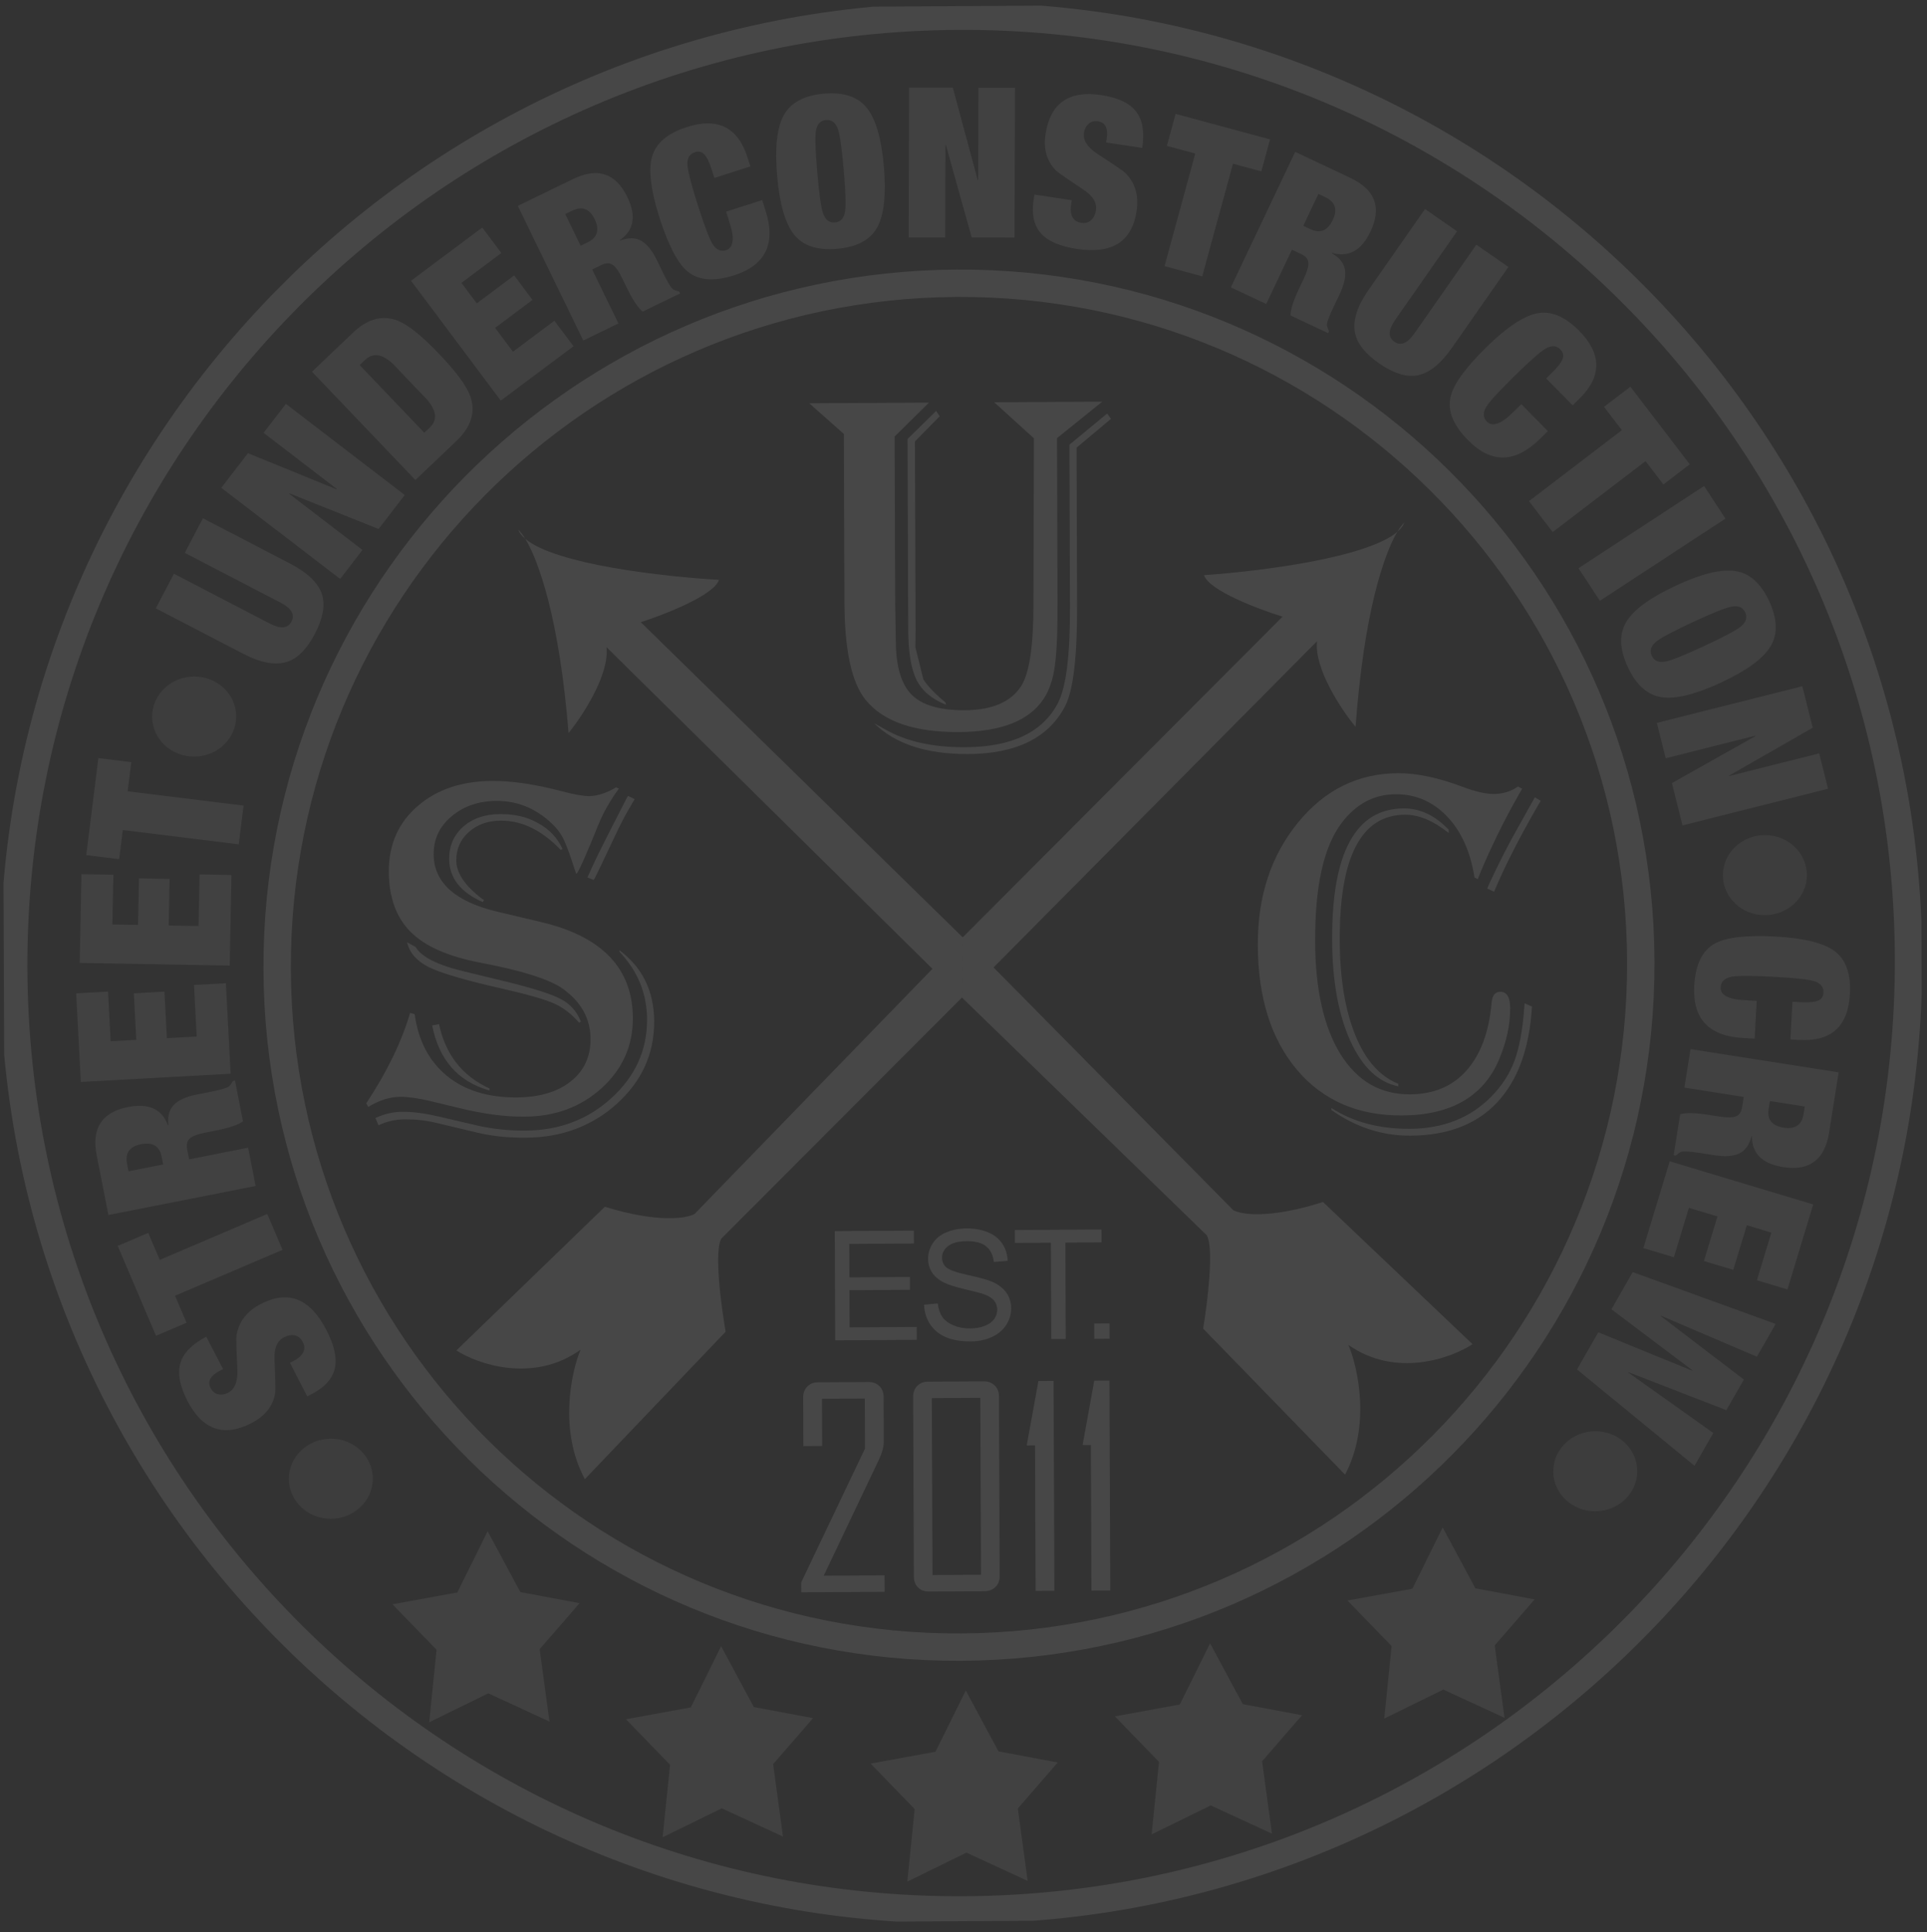 <svg width="352" height="353" viewBox="0 0 352 353" fill="none" xmlns="http://www.w3.org/2000/svg">
<rect x="0" y="0" width="352" height="353" fill="#333333" stroke="none"/>
<g clip-path="url(#clip0)">
<path d="M348.632 175.013C348.956 270.558 271.734 348.433 176.154 348.953C80.575 349.474 2.827 272.444 2.503 176.899C2.18 81.354 79.402 3.479 174.982 2.959C270.561 2.438 348.309 79.468 348.632 175.013Z" stroke="white" stroke-opacity="0.1" stroke-width="5"/>
<path d="M299.72 175.668C299.954 244.479 244.379 300.561 175.597 300.936C106.815 301.31 50.862 245.836 50.629 177.024C50.396 108.212 105.97 52.13 174.752 51.755C243.535 51.381 299.487 106.856 299.72 175.668Z" stroke="white" stroke-opacity="0.1" stroke-width="5"/>
<path d="M28.46 111.148L31.767 104.822L49.284 113.931C51.256 114.957 52.575 114.835 53.238 113.565C53.902 112.296 53.248 111.148 51.275 110.122L33.758 101.013L37.065 94.686L52.983 102.964C56.248 104.662 58.205 106.574 58.853 108.699C59.425 110.64 58.982 113.005 57.524 115.794C56.066 118.582 54.382 120.288 52.471 120.909C50.341 121.618 47.644 121.123 44.378 119.425L28.46 111.148Z" fill="#FAF8F8" fill-opacity="0.07"/>
<path d="M141.954 32.153C141.506 27.011 141.915 23.306 143.181 21.038C144.446 18.745 146.875 17.439 150.469 17.119C154.064 16.799 156.682 17.656 158.323 19.691C159.962 21.7 161.006 25.275 161.455 30.417C161.903 35.56 161.495 39.277 160.23 41.571C158.964 43.838 156.533 45.132 152.939 45.452C149.345 45.772 146.728 44.927 145.088 42.918C143.447 40.884 142.402 37.295 141.954 32.153ZM149.295 31.5C149.63 35.344 149.974 37.814 150.326 38.912C150.744 40.157 151.475 40.734 152.52 40.641C153.565 40.548 154.185 39.851 154.38 38.551C154.537 37.408 154.448 34.915 154.114 31.071C153.778 27.227 153.435 24.756 153.082 23.659C152.665 22.413 151.934 21.837 150.889 21.93C149.844 22.023 149.223 22.72 149.029 24.02C148.871 25.162 148.961 27.656 149.295 31.5Z" fill="#FAF8F8" fill-opacity="0.07"/>
<path d="M306.145 106.989C310.834 104.809 314.461 103.927 317.024 104.341C319.611 104.744 321.662 106.579 323.179 109.845C324.695 113.112 324.774 115.864 323.413 118.102C322.076 120.329 319.062 122.532 314.373 124.713C309.683 126.892 306.045 127.78 303.458 127.377C300.895 126.963 298.855 125.122 297.338 121.856C295.821 118.589 295.732 115.842 297.069 113.615C298.429 111.378 301.454 109.168 306.145 106.989ZM309.242 113.661C305.737 115.291 303.526 116.459 302.612 117.165C301.58 117.983 301.285 118.867 301.727 119.816C302.167 120.766 303.033 121.11 304.322 120.849C305.452 120.605 307.769 119.669 311.274 118.04C314.781 116.411 316.99 115.242 317.904 114.536C318.937 113.718 319.232 112.835 318.791 111.885C318.35 110.935 317.485 110.591 316.195 110.852C315.065 111.095 312.748 112.032 309.242 113.661Z" fill="#FAF8F8" fill-opacity="0.07"/>
<path d="M208.65 27.031L202.048 26.038L202.147 25.393C202.444 23.447 201.923 22.373 200.582 22.172C199.874 22.065 199.293 22.223 198.84 22.646C198.392 23.044 198.117 23.572 198.017 24.229C197.804 25.619 198.627 26.919 200.487 28.13C203.547 30.116 205.257 31.291 205.615 31.655C207.385 33.447 208.053 35.758 207.621 38.588C206.771 44.148 203.146 46.447 196.747 45.483C193.711 45.027 191.547 44.119 190.253 42.761C188.875 41.287 188.392 39.197 188.806 36.493L188.951 35.546L195.78 36.574L195.682 37.218C195.36 39.316 195.972 40.48 197.514 40.713C198.223 40.819 198.816 40.663 199.295 40.244C199.776 39.799 200.075 39.198 200.191 38.44C200.407 37.024 199.62 35.742 197.829 34.594C194.844 32.619 193.207 31.481 192.917 31.179C191.211 29.474 190.569 27.244 190.991 24.49C191.852 18.854 195.242 16.482 201.16 17.372C204.222 17.833 206.345 18.838 207.531 20.387C208.721 21.91 209.095 24.125 208.65 27.031Z" fill="#FAF8F8" fill-opacity="0.07"/>
<path d="M37.682 244.225L40.749 250.145L40.169 250.445C38.419 251.351 37.855 252.406 38.478 253.608C38.807 254.244 39.275 254.619 39.883 254.735C40.469 254.864 41.057 254.774 41.648 254.468C42.898 253.82 43.468 252.388 43.358 250.172C43.172 246.529 43.122 244.455 43.206 243.951C43.62 241.464 45.099 239.561 47.645 238.241C52.646 235.649 56.632 237.222 59.605 242.961C61.014 245.682 61.548 247.966 61.207 249.811C60.822 251.795 59.413 253.417 56.98 254.678L56.128 255.12L52.956 248.995L53.536 248.695C55.422 247.718 56.007 246.537 55.291 245.154C54.962 244.518 54.487 244.132 53.867 243.992C53.225 243.865 52.563 243.977 51.881 244.331C50.608 244.991 50.031 246.383 50.151 248.507C50.302 252.083 50.34 254.077 50.266 254.49C49.886 256.873 48.457 258.707 45.979 259.991C40.91 262.618 37.001 261.278 34.252 255.971C32.831 253.227 32.399 250.919 32.958 249.047C33.493 247.187 35.069 245.58 37.682 244.225Z" fill="#FAF8F8" fill-opacity="0.07"/>
<path d="M212.724 48.632L218.333 28.055L213.149 26.655L214.743 20.808L232 25.468L230.406 31.316L225.222 29.916L219.612 50.492L212.724 48.632Z" fill="#FAF8F8" fill-opacity="0.07"/>
<path d="M288.34 103.811L311.281 88.792L315.187 94.754L292.245 109.773L288.34 103.811Z" fill="#FAF8F8" fill-opacity="0.07"/>
<path d="M279.292 91.555L296.259 78.593L293 74.332L297.822 70.649L308.668 84.83L303.847 88.513L300.588 84.253L283.622 97.215L279.292 91.555Z" fill="#FAF8F8" fill-opacity="0.07"/>
<path d="M51.614 228.353L31.977 236.738L34.081 241.672L28.501 244.055L21.499 227.631L27.079 225.249L29.183 230.183L48.819 221.798L51.614 228.353Z" fill="#FAF8F8" fill-opacity="0.07"/>
<path d="M43.609 154.257L22.434 151.65L21.766 156.977L15.749 156.236L17.972 138.506L23.989 139.246L23.321 144.574L44.496 147.179L43.609 154.257Z" fill="#FAF8F8" fill-opacity="0.07"/>
<path d="M260.304 38.187L266.158 42.258L254.841 58.468C253.567 60.293 253.517 61.615 254.692 62.432C255.867 63.248 257.091 62.744 258.366 60.919L269.682 44.708L275.535 48.779L265.252 63.509C263.142 66.531 260.99 68.229 258.796 68.605C256.795 68.928 254.504 68.192 251.923 66.397C249.344 64.603 247.869 62.721 247.499 60.749C247.071 58.55 247.912 55.94 250.021 52.918L260.304 38.187Z" fill="#FAF8F8" fill-opacity="0.07"/>
<path d="M224.842 52.499L236.586 27.745L246.677 32.505C251.208 34.642 252.432 37.907 250.348 42.298C248.693 45.788 246.35 47.088 243.322 46.197L243.289 46.266C244.725 47.114 245.525 48.141 245.688 49.349C245.861 50.534 245.536 51.993 244.714 53.727L243.711 55.842C242.779 57.806 242.34 59 242.394 59.421C242.422 59.661 242.544 60.03 242.761 60.528L242.596 60.874L235.73 57.635C235.73 56.561 236.268 54.891 237.343 52.626L238.132 50.962C238.791 49.575 239.073 48.562 238.979 47.925C238.91 47.297 238.481 46.798 237.695 46.428L235.996 45.626L231.292 55.542L224.842 52.499ZM240.832 35.433L238.069 41.258L239.352 41.863C241.155 42.714 242.523 42.157 243.454 40.192C244.364 38.273 243.907 36.883 242.08 36.022L240.832 35.433Z" fill="#FAF8F8" fill-opacity="0.07"/>
<path d="M308.804 191.68L335.867 195.921L334.114 206.942C333.327 211.89 330.532 213.988 325.731 213.236C321.916 212.638 320.012 210.761 320.023 207.606L319.947 207.594C319.534 209.211 318.769 210.269 317.655 210.767C316.565 211.269 315.072 211.372 313.177 211.075L310.865 210.712C308.717 210.376 307.448 210.293 307.058 210.465C306.836 210.56 306.516 210.781 306.097 211.129L305.718 211.071L306.912 203.572C307.944 203.268 309.699 203.31 312.175 203.698L313.995 203.983C315.51 204.221 316.562 204.204 317.149 203.933C317.732 203.689 318.092 203.137 318.228 202.279L318.524 200.423L307.683 198.724L308.804 191.68ZM329.667 202.17L323.3 201.171L323.076 202.573C322.763 204.541 323.681 205.695 325.828 206.032C327.925 206.36 329.133 205.527 329.45 203.532L329.667 202.17Z" fill="#FAF8F8" fill-opacity="0.07"/>
<path d="M282.429 69.143L283.525 68.067C284.603 67.008 285.243 66.163 285.449 65.533C285.671 64.92 285.533 64.359 285.03 63.849C284.295 63.103 283.364 63.068 282.236 63.748C281.253 64.355 279.383 66.013 276.626 68.722C273.868 71.431 272.178 73.271 271.553 74.243C270.855 75.358 270.873 76.289 271.609 77.035C272.379 77.818 273.511 77.654 275.006 76.545C275.406 76.258 276.373 75.362 277.908 73.855L282.746 78.769L281.295 80.196C276.766 84.645 272.387 84.721 268.157 80.425C265.433 77.659 264.372 75.012 264.975 72.487C265.503 70.213 267.665 67.211 271.464 63.48C275.226 59.784 278.348 57.701 280.832 57.231C283.35 56.761 285.901 57.837 288.482 60.458C292.622 64.663 292.628 68.793 288.502 72.847L287.269 74.058L282.429 69.143Z" fill="#FAF8F8" fill-opacity="0.07"/>
<path d="M327.424 183.024L328.957 183.104C330.465 183.182 331.521 183.085 332.125 182.809C332.729 182.559 333.049 182.076 333.089 181.362C333.145 180.315 332.543 179.606 331.283 179.233C330.172 178.919 327.688 178.661 323.83 178.459C319.972 178.257 317.474 178.254 316.336 178.451C315.042 178.69 314.366 179.333 314.309 180.379C314.25 181.477 315.132 182.202 316.958 182.553C317.439 182.655 318.753 182.762 320.899 182.874L320.524 189.765L318.492 189.659C312.156 189.328 309.152 186.15 309.48 180.127C309.692 176.248 310.934 173.676 313.206 172.413C315.242 171.265 318.916 170.83 324.23 171.108C329.494 171.383 333.134 172.278 335.153 173.791C337.196 175.331 338.117 177.939 337.917 181.614C337.595 187.51 334.548 190.307 328.774 190.005L327.05 189.914L327.424 183.024Z" fill="#FAF8F8" fill-opacity="0.07"/>
<path d="M106.548 62.217L94.584 37.617L104.633 32.726C109.144 30.529 112.461 31.613 114.583 35.978C116.27 39.446 115.816 42.082 113.22 43.885L113.254 43.954C114.816 43.364 116.121 43.382 117.166 44.01C118.2 44.614 119.136 45.778 119.974 47.5L120.996 49.602C121.946 51.554 122.602 52.641 122.966 52.862C123.17 52.99 123.535 53.125 124.06 53.267L124.227 53.611L117.39 56.939C116.552 56.268 115.585 54.807 114.49 52.556L113.686 50.902C113.015 49.524 112.402 48.672 111.845 48.347C111.311 48.01 110.653 48.032 109.87 48.413L108.178 49.237L112.97 59.091L106.548 62.217ZM103.252 39.107L106.067 44.896L107.345 44.274C109.141 43.4 109.563 41.986 108.614 40.034C107.687 38.128 106.313 37.617 104.495 38.502L103.252 39.107Z" fill="#FAF8F8" fill-opacity="0.07"/>
<path d="M46.694 216.688L19.797 221.989L17.657 211.045C16.696 206.13 18.601 203.203 23.372 202.262C27.165 201.515 29.598 202.624 30.674 205.588L30.749 205.574C30.581 203.914 30.936 202.659 31.812 201.809C32.664 200.964 34.032 200.356 35.916 199.986L38.214 199.532C40.348 199.111 41.569 198.754 41.877 198.458C42.053 198.294 42.278 197.976 42.551 197.505L42.928 197.431L44.384 204.878C43.518 205.517 41.854 206.08 39.393 206.565L37.585 206.922C36.078 207.218 35.096 207.594 34.637 208.049C34.173 208.479 34.025 209.121 34.192 209.973L34.552 211.816L45.325 209.692L46.694 216.688ZM23.477 213.999L29.806 212.752L29.533 211.36C29.151 209.404 27.892 208.636 25.758 209.057C23.673 209.468 22.825 210.664 23.212 212.645L23.477 213.999Z" fill="#FAF8F8" fill-opacity="0.07"/>
<path d="M130.488 32.511L130.023 31.05C129.566 29.614 129.103 28.663 128.632 28.196C128.185 27.722 127.621 27.594 126.938 27.812C125.938 28.131 125.485 28.946 125.579 30.257C125.677 31.405 126.31 33.818 127.479 37.494C128.649 41.169 129.525 43.504 130.11 44.497C130.79 45.621 131.63 46.023 132.629 45.704C133.678 45.369 134.046 44.287 133.731 42.456C133.658 41.97 133.296 40.705 132.645 38.66L139.23 36.558L139.845 38.493C141.766 44.531 139.848 48.468 134.093 50.305C130.386 51.488 127.541 51.243 125.558 49.57C123.767 48.077 122.066 44.799 120.455 39.736C118.86 34.721 118.416 31.002 119.122 28.577C119.846 26.121 121.963 24.332 125.474 23.211C131.108 21.413 134.8 23.264 136.55 28.766L137.072 30.409L130.488 32.511Z" fill="#FAF8F8" fill-opacity="0.07"/>
<path d="M91.472 73.195L75.081 51.293L88.092 41.568L91.582 46.23L84.292 51.679L87.093 55.422L93.921 50.317L97.273 54.796L90.444 59.9L93.703 64.256L101.27 58.6L104.76 63.263L91.472 73.195Z" fill="#FAF8F8" fill-opacity="0.07"/>
<path d="M304.994 212.174L331.219 220.059L326.51 235.587L320.927 233.908L323.566 225.209L319.085 223.86L316.614 232.01L311.251 230.399L313.722 222.249L308.507 220.68L305.768 229.711L300.185 228.033L304.994 212.174Z" fill="#FAF8F8" fill-opacity="0.07"/>
<path d="M303.363 240.454L318.546 252.051L315.346 257.649L297.495 250.716L297.457 250.783L312.965 261.813L309.536 267.811L288.07 250.211L291.955 243.414L309.13 250.447L309.167 250.38L294.356 239.215L298.242 232.418L324.355 241.888L320.927 247.885L303.4 240.387L303.363 240.454Z" fill="#FAF8F8" fill-opacity="0.07"/>
<path d="M41.955 176.423L14.556 175.932L14.881 159.717L20.713 159.822L20.531 168.907L25.213 168.991L25.384 160.481L30.986 160.582L30.816 169.091L36.265 169.188L36.453 159.759L42.286 159.864L41.955 176.423Z" fill="#FAF8F8" fill-opacity="0.07"/>
<path d="M42.129 196.178L14.763 197.675L13.909 181.483L19.735 181.165L20.213 190.236L24.89 189.981L24.441 181.483L30.037 181.176L30.485 189.675L35.928 189.377L35.431 179.96L41.257 179.642L42.129 196.178Z" fill="#FAF8F8" fill-opacity="0.07"/>
<path d="M65.704 66.704L77.506 79.063L78.534 78.083C79.405 77.253 79.665 76.283 79.312 75.172C79.043 74.334 78.388 73.353 77.348 72.227C79.093 74.128 78.272 73.305 74.885 69.758C71.497 66.211 70.714 65.352 72.533 67.183C71.455 66.093 70.504 65.393 69.68 65.085C68.585 64.681 67.603 64.894 66.732 65.724L65.704 66.704ZM75.881 87.703L56.987 67.918L64.493 60.766C67.18 58.205 69.93 57.49 72.744 58.62C74.606 59.385 77.1 61.402 80.222 64.672C83.345 67.942 85.245 70.525 85.922 72.42C86.919 75.28 86.074 77.991 83.387 80.552L75.881 87.703Z" fill="#FAF8F8" fill-opacity="0.07"/>
<path d="M62.136 105.775L40.422 89.124L45.292 82.795L61.482 89.406L61.529 89.345L48.148 79.083L52.222 73.789L73.936 90.442L69.159 96.648L52.845 90.136L52.798 90.197L66.21 100.482L62.136 105.775Z" fill="#FAF8F8" fill-opacity="0.07"/>
<path d="M333.923 144.109L307.34 150.806L305.402 143.074L320.667 134.487L320.648 134.413L304.266 138.54L302.645 132.072L329.23 125.375L331.13 132.958L315.865 141.704L315.883 141.778L332.303 137.642L333.923 144.109Z" fill="#FAF8F8" fill-opacity="0.07"/>
<path d="M165.979 43.381L166.063 16.009L174.047 16.017L178.601 32.89L178.677 32.89L178.729 16.022L185.407 16.029L185.323 43.401L177.493 43.393L172.786 26.482L172.71 26.482L172.657 43.388L165.979 43.381Z" fill="#FAF8F8" fill-opacity="0.07"/>
<path d="M60.458 277.492C64.697 277.467 68.122 274.169 68.106 270.128C68.091 266.086 64.641 262.829 60.402 262.854C56.162 262.879 52.738 266.177 52.754 270.218C52.769 274.26 56.219 277.517 60.458 277.492Z" fill="#FEFEFE" fill-opacity="0.05"/>
<path d="M291.433 276.124C295.673 276.099 299.097 272.802 299.081 268.76C299.066 264.718 295.617 261.462 291.377 261.487C287.137 261.512 283.714 264.809 283.729 268.851C283.745 272.893 287.194 276.149 291.433 276.124Z" fill="#FEFEFE" fill-opacity="0.05"/>
<path d="M35.496 138.238C39.735 138.213 43.16 134.916 43.144 130.874C43.128 126.832 39.679 123.576 35.439 123.601C31.2 123.626 27.776 126.923 27.791 130.965C27.807 135.007 31.256 138.264 35.496 138.238Z" fill="#FEFEFE" fill-opacity="0.05"/>
<path d="M322.415 167.208C326.654 167.183 330.078 163.886 330.063 159.844C330.047 155.802 326.597 152.545 322.358 152.57C318.119 152.595 314.695 155.893 314.71 159.935C314.726 163.976 318.175 167.233 322.415 167.208Z" fill="#FEFEFE" fill-opacity="0.05"/>
<path d="M89.077 279.762L83.538 290.946L71.683 293.108L79.741 301.424L78.396 314.675L89.192 309.383L100.377 314.545L98.582 301.312L105.876 292.905L95.052 290.878L89.077 279.762Z" fill="#FAF8F8" fill-opacity="0.07"/>
<path d="M263.532 279.077L257.993 290.262L246.138 292.423L254.195 300.74L252.85 313.99L263.646 308.699L274.831 313.86L273.036 300.628L280.33 292.22L269.507 290.194L263.532 279.077Z" fill="#FAF8F8" fill-opacity="0.07"/>
<path d="M221.046 300.239L215.507 311.423L203.652 313.585L211.709 321.901L210.365 335.152L221.161 329.861L232.346 335.022L230.55 321.79L237.845 313.382L227.021 311.355L221.046 300.239Z" fill="#FAF8F8" fill-opacity="0.07"/>
<path d="M176.419 308.867L170.88 320.052L159.025 322.213L167.082 330.529L165.737 343.78L176.533 338.489L187.718 343.65L185.923 330.418L193.217 322.011L182.393 319.984L176.419 308.867Z" fill="#FAF8F8" fill-opacity="0.07"/>
<path d="M131.726 300.768L126.187 311.952L114.332 314.114L122.389 322.43L121.045 335.681L131.841 330.39L143.026 335.551L141.23 322.318L148.525 313.911L137.701 311.884L131.726 300.768Z" fill="#FAF8F8" fill-opacity="0.07"/>
<path d="M201.35 73.39L193.078 80.054L193.179 109.954C193.197 115.447 193.025 119.398 192.663 121.806C192.332 124.214 191.643 126.193 190.598 127.742C187.955 131.706 182.802 133.709 175.14 133.75C167.047 133.795 161.387 131.851 158.161 127.919C155.586 124.816 154.284 118.853 154.254 110.027L154.149 79.294L147.828 73.682L169.7 73.563L163.419 79.753L163.521 110.024L163.638 117.15C163.654 121.748 164.623 125.013 166.545 126.947C168.467 128.85 171.698 129.789 176.239 129.764C181.245 129.737 184.684 128.252 186.558 125.311C188.064 122.927 188.803 117.831 188.777 110.025L188.861 80.078L181.609 73.498L201.35 73.39ZM202.936 76.529L196.652 81.794L196.749 110.537C196.781 119.948 196.061 126.092 194.587 128.97C191.58 134.788 185.674 137.72 176.869 137.768C169.269 137.81 163.547 135.943 159.704 132.168L160.075 132.352L161.701 133.268C165.508 135.47 170.393 136.554 176.355 136.522C184.882 136.474 190.526 133.759 193.288 128.376C194.761 125.467 195.483 119.631 195.453 110.868L195.353 81.246L202.238 75.562L202.936 76.529ZM171.655 76.052L167.129 80.659L167.246 115.048L167.21 118.242L168.667 124.112C169.382 125.281 170.73 126.693 172.713 128.348L172.807 128.765C170.208 127.73 168.412 126.212 167.416 124.212C166.421 122.212 165.916 119.113 165.902 114.916L165.784 80.203L171.003 75.084L171.655 76.052Z" fill="white" fill-opacity="0.1"/>
<path d="M278.042 144.109L277.536 144.991C274.772 149.85 272.378 154.708 270.356 159.563L269.943 160.63L269.339 160.31C268.613 155.623 266.947 151.914 264.343 149.182C261.738 146.45 258.599 145.093 254.922 145.114C250.999 145.135 247.73 146.866 245.116 150.305C241.825 154.581 240.196 161.81 240.231 171.993C240.26 180.756 241.798 187.613 244.842 192.565C247.917 197.516 252.158 199.977 257.564 199.948C261.889 199.924 265.329 198.47 267.883 195.587C270.468 192.672 271.999 188.529 272.475 183.157C272.594 181.861 273.117 181.21 274.044 181.205C275.249 181.198 275.854 182.197 275.861 184.203C275.871 187.196 275.202 190.301 273.854 193.517C271.004 200.322 265.085 203.749 256.095 203.797C248.062 203.841 241.673 201.068 236.928 195.477C232.182 189.857 229.793 182.248 229.76 172.651C229.73 163.796 232.161 156.361 237.053 150.349C241.945 144.335 248.036 141.309 255.327 141.27C258.786 141.251 262.728 142.078 267.151 143.752C269.471 144.633 271.388 145.07 272.902 145.062C274.539 145.053 276.005 144.598 277.299 143.696L278.042 144.109ZM264.631 152.189C261.812 149.951 259.152 148.839 256.649 148.854C248.649 148.897 244.673 156.54 244.725 171.783C244.748 178.726 245.695 184.507 247.565 189.124C249.434 193.712 252.053 196.676 255.426 198.015L255.428 198.478C251.78 197.757 248.851 194.981 246.641 190.148C244.462 185.285 243.36 179.135 243.335 171.698C243.281 155.745 247.641 147.745 256.414 147.697C259.38 147.681 262.118 148.978 264.629 151.587L264.631 152.189ZM279.846 183.904C279.378 191.559 277.25 197.403 273.464 201.434C269.708 205.436 264.432 207.455 257.636 207.492C252.477 207.52 247.667 205.957 243.208 202.802L243.207 202.433C247.17 205.004 251.948 206.273 257.539 206.243C263.655 206.209 268.638 204.223 272.487 200.283C274.365 198.359 275.747 196.207 276.636 193.827C277.523 191.446 278.115 188.295 278.411 184.374L278.5 183.31L279.846 183.904ZM281.433 146.312L280.926 147.194C277.578 152.951 274.908 158.196 272.916 162.928L271.663 162.333L272.169 161.173C273.703 157.925 275.053 155.233 276.219 153.097L279.904 146.505L280.365 145.669L281.433 146.312Z" fill="white" fill-opacity="0.1"/>
<path d="M113.05 144.081C111.452 146.25 110.177 148.509 109.227 150.859C107.358 155.498 106.117 158.344 105.502 159.396L105.272 159.675C105.147 159.337 105.054 159.075 104.991 158.89C104.117 156.118 103.4 154.193 102.84 153.116C102.28 152.039 101.443 151.01 100.327 150.029C97.507 147.545 94.305 146.312 90.722 146.331C87.417 146.35 84.67 147.29 82.483 149.153C80.296 150.985 79.207 153.291 79.216 156.068C79.234 161.252 83.154 164.763 90.976 166.603L98.814 168.458C109.975 171.082 115.571 176.93 115.602 186.002C115.619 191.062 113.718 195.331 109.9 198.808C106.111 202.253 101.406 203.991 95.783 204.022C92.262 204.042 88.321 203.523 83.962 202.467L78.535 201.153C76.34 200.641 74.532 200.389 73.111 200.397C71.227 200.407 69.282 201.019 67.278 202.233L66.905 201.588C70.716 195.797 73.386 190.289 74.913 185.066L75.747 185.293C76.412 190.134 78.371 193.888 81.625 196.555C84.877 199.222 89.129 200.541 94.381 200.511C98.521 200.489 101.808 199.515 104.242 197.589C106.676 195.662 107.887 193.079 107.876 189.839C107.864 186.106 106.154 183.03 102.748 180.61C100.301 178.896 95.291 177.318 87.718 175.878C81.875 174.768 77.636 172.894 75.001 170.254C72.366 167.615 71.041 163.934 71.025 159.214C71.008 154.338 72.741 150.38 76.221 147.336C79.732 144.262 84.299 142.71 89.922 142.68C93.537 142.66 97.756 143.285 102.579 144.554C104.836 145.159 106.506 145.459 107.586 145.453C109.101 145.445 110.752 144.911 112.54 143.852L113.05 144.081ZM115.93 146.009L115.515 146.706C114.255 148.841 113.182 150.884 112.292 152.833C110.145 157.38 108.933 159.918 108.657 160.443L108.427 160.769L107.312 160.312L107.496 159.895C108.386 157.853 109.674 155.193 111.363 151.912L114.493 145.785L114.723 145.414L115.93 146.009ZM102.43 155.293C99.02 151.701 95.368 149.916 91.476 149.937C89.128 149.951 87.184 150.64 85.644 152.006C84.104 153.372 83.337 155.105 83.345 157.203C83.352 159.486 84.92 161.822 88.049 164.212L88.42 164.441L88.19 164.814C84.106 163.015 82.058 160.387 82.046 156.932C82.038 154.525 82.897 152.561 84.621 151.04C86.346 149.518 88.599 148.75 91.379 148.735C94.035 148.721 96.355 149.278 98.335 150.41C100.348 151.51 101.82 153.076 102.754 155.107L102.43 155.293ZM113.151 173.61C117.363 176.766 119.478 181.105 119.497 186.628C119.516 192.522 117.247 197.533 112.689 201.662C108.131 205.759 102.577 207.827 96.028 207.863C92.692 207.881 89.678 207.558 86.989 206.893L79.568 205.129C77.837 204.706 75.982 204.5 74.005 204.512C72.245 204.52 70.624 204.884 69.144 205.602L68.582 204.262C70.186 203.514 71.822 203.134 73.491 203.125C75.345 203.115 77.461 203.381 79.843 203.924L86.984 205.598C89.828 206.261 92.827 206.584 95.977 206.567C102.156 206.533 107.401 204.545 111.712 200.603C116.055 196.63 118.217 191.85 118.198 186.266C118.182 181.544 116.5 177.419 113.152 173.888L113.151 173.61ZM80.202 187.12C81.364 192.668 84.436 196.586 89.417 198.872L89.419 199.243C83.667 197.608 80.178 193.647 78.952 187.358L80.202 187.12ZM74.359 172.156L75.937 173.027C76.963 174.841 79.949 176.337 84.897 177.514L92.363 179.324C97.434 180.562 100.805 181.639 102.476 182.556C104.178 183.441 105.388 184.808 106.105 186.655L105.781 186.842C104.386 185.245 102.868 184.08 101.228 183.349C99.619 182.617 96.511 181.724 91.904 180.669C85.226 179.162 80.742 177.86 78.452 176.762C76.163 175.633 74.798 174.097 74.359 172.156Z" fill="white" fill-opacity="0.1"/>
<path d="M175.86 171.258L234.277 112.666C229.853 111.298 220.791 107.866 219.943 105.084C230.073 104.398 249.745 101.912 255.25 97.162C255.736 96.346 256.175 95.788 256.541 95.457C256.316 96.055 255.874 96.624 255.25 97.162C252.805 101.261 249.162 111.867 247.614 132.8C245.044 129.679 240.036 122.18 240.575 117.159L181.49 176.754L225.276 221.103C226.675 221.909 231.911 222.737 241.669 219.612L268.985 245.588C265.041 248.168 254.983 251.805 246.306 245.722C248.066 249.894 250.411 260.475 245.7 269.424L219.777 242.743C220.573 237.976 221.813 227.885 220.409 225.663L175.717 182.256L175.86 171.258Z" fill="white" fill-opacity="0.1"/>
<path d="M175.86 171.258L117.047 113.674C121.461 112.257 130.495 108.726 131.322 105.938C121.188 105.373 101.498 103.126 95.956 98.451C95.463 97.642 95.019 97.09 94.651 96.764C94.88 97.359 95.327 97.92 95.956 98.451C98.432 102.513 102.156 113.053 103.866 133.925C106.413 130.78 111.361 123.238 110.784 118.233L170.326 177.007L126.885 221.784C125.493 222.603 120.263 223.492 110.481 220.49L83.367 246.735C87.332 249.262 97.417 252.773 106.046 246.601C104.318 250.784 102.056 261.371 106.835 270.247L132.551 243.314C131.719 238.566 130.4 228.51 131.787 226.276L175.717 182.256L175.86 171.258Z" fill="white" fill-opacity="0.1"/>
<path d="M152.559 244.884L152.482 224.927L166.929 224.841L166.938 227.197L155.135 227.266L155.159 233.379L166.212 233.313L166.221 235.655L155.168 235.72L155.194 242.513L167.461 242.44L167.47 244.795L152.559 244.884ZM168.803 238.376L171.296 238.144C171.418 239.141 171.694 239.961 172.123 240.603C172.561 241.235 173.237 241.748 174.146 242.142C175.057 242.527 176.079 242.717 177.215 242.71C178.223 242.704 179.113 242.549 179.884 242.245C180.655 241.94 181.226 241.529 181.597 241.009C181.977 240.481 182.165 239.907 182.162 239.29C182.16 238.664 181.976 238.121 181.611 237.66C181.246 237.19 180.645 236.8 179.808 236.487C179.271 236.281 178.084 235.966 176.246 235.541C174.409 235.107 173.123 234.697 172.385 234.311C171.429 233.818 170.713 233.205 170.238 232.473C169.772 231.731 169.537 230.902 169.533 229.986C169.529 228.978 169.812 228.037 170.381 227.163C170.95 226.279 171.783 225.607 172.881 225.147C173.978 224.687 175.2 224.452 176.545 224.444C178.025 224.436 179.331 224.668 180.459 225.142C181.597 225.607 182.472 226.301 183.084 227.224C183.696 228.146 184.027 229.192 184.077 230.362L181.543 230.568C181.401 229.307 180.935 228.357 180.142 227.718C179.358 227.078 178.199 226.763 176.662 226.772C175.064 226.781 173.897 227.083 173.163 227.678C172.439 228.262 172.078 228.968 172.081 229.794C172.084 230.511 172.345 231.099 172.865 231.559C173.375 232.018 174.704 232.487 176.85 232.965C179.005 233.433 180.483 233.846 181.284 234.204C182.45 234.733 183.311 235.409 183.868 236.231C184.426 237.044 184.707 237.987 184.711 239.058C184.715 240.12 184.415 241.124 183.809 242.072C183.204 243.01 182.33 243.745 181.187 244.279C180.053 244.802 178.773 245.07 177.347 245.078C175.539 245.089 174.02 244.834 172.791 244.315C171.572 243.796 170.61 243.012 169.906 241.963C169.212 240.906 168.844 239.71 168.803 238.376ZM192.032 244.65L191.964 227.048L185.381 227.087L185.372 224.732L201.209 224.638L201.218 226.994L194.608 227.033L194.676 244.634L192.032 244.65ZM199.89 244.603L199.88 241.813L202.674 241.796L202.685 244.587L199.89 244.603Z" fill="white" fill-opacity="0.1"/>
<path d="M161.594 290.833L146.359 290.923L146.352 289.11L158.009 264.659L157.974 255.52L150.148 255.566L150.181 264.191L146.747 264.212L146.712 255.292C146.709 254.492 146.96 253.837 147.465 253.327C147.97 252.818 148.623 252.561 149.424 252.556L158.673 252.502C159.475 252.497 160.13 252.746 160.639 253.249C161.148 253.753 161.404 254.405 161.407 255.205L161.438 263.34C161.442 264.32 161.144 265.441 160.544 266.702L150.469 287.885L161.582 287.819L161.594 290.833ZM182.608 287.988C182.611 288.789 182.351 289.444 181.83 289.953C181.309 290.463 180.647 290.72 179.846 290.725L169.664 290.785C168.863 290.79 168.208 290.54 167.699 290.037C167.19 289.534 166.934 288.882 166.931 288.081L166.804 255.173C166.801 254.373 167.052 253.718 167.557 253.208C168.062 252.699 168.715 252.442 169.516 252.437L179.697 252.377C180.498 252.372 181.162 252.621 181.688 253.125C182.213 253.628 182.477 254.28 182.48 255.08L182.608 287.988ZM179.196 287.715L179.071 255.395L170.215 255.447L170.34 287.767L179.196 287.715ZM192.602 290.649L189.168 290.67L189.065 264.084L187.569 264.092L187.569 263.97L189.683 252.318L192.454 252.301L192.602 290.649ZM202.808 290.589L199.373 290.609L199.271 264.023L197.775 264.032L197.774 263.909L199.888 252.257L202.66 252.241L202.808 290.589Z" fill="white" fill-opacity="0.1"/>
</g>
<defs>
<clipPath id="clip0">
<rect width="350.307" height="349.892" fill="white" transform="matrix(1 -0.006 0.004 1 0 2.169)"/>
</clipPath>
</defs>
</svg>
